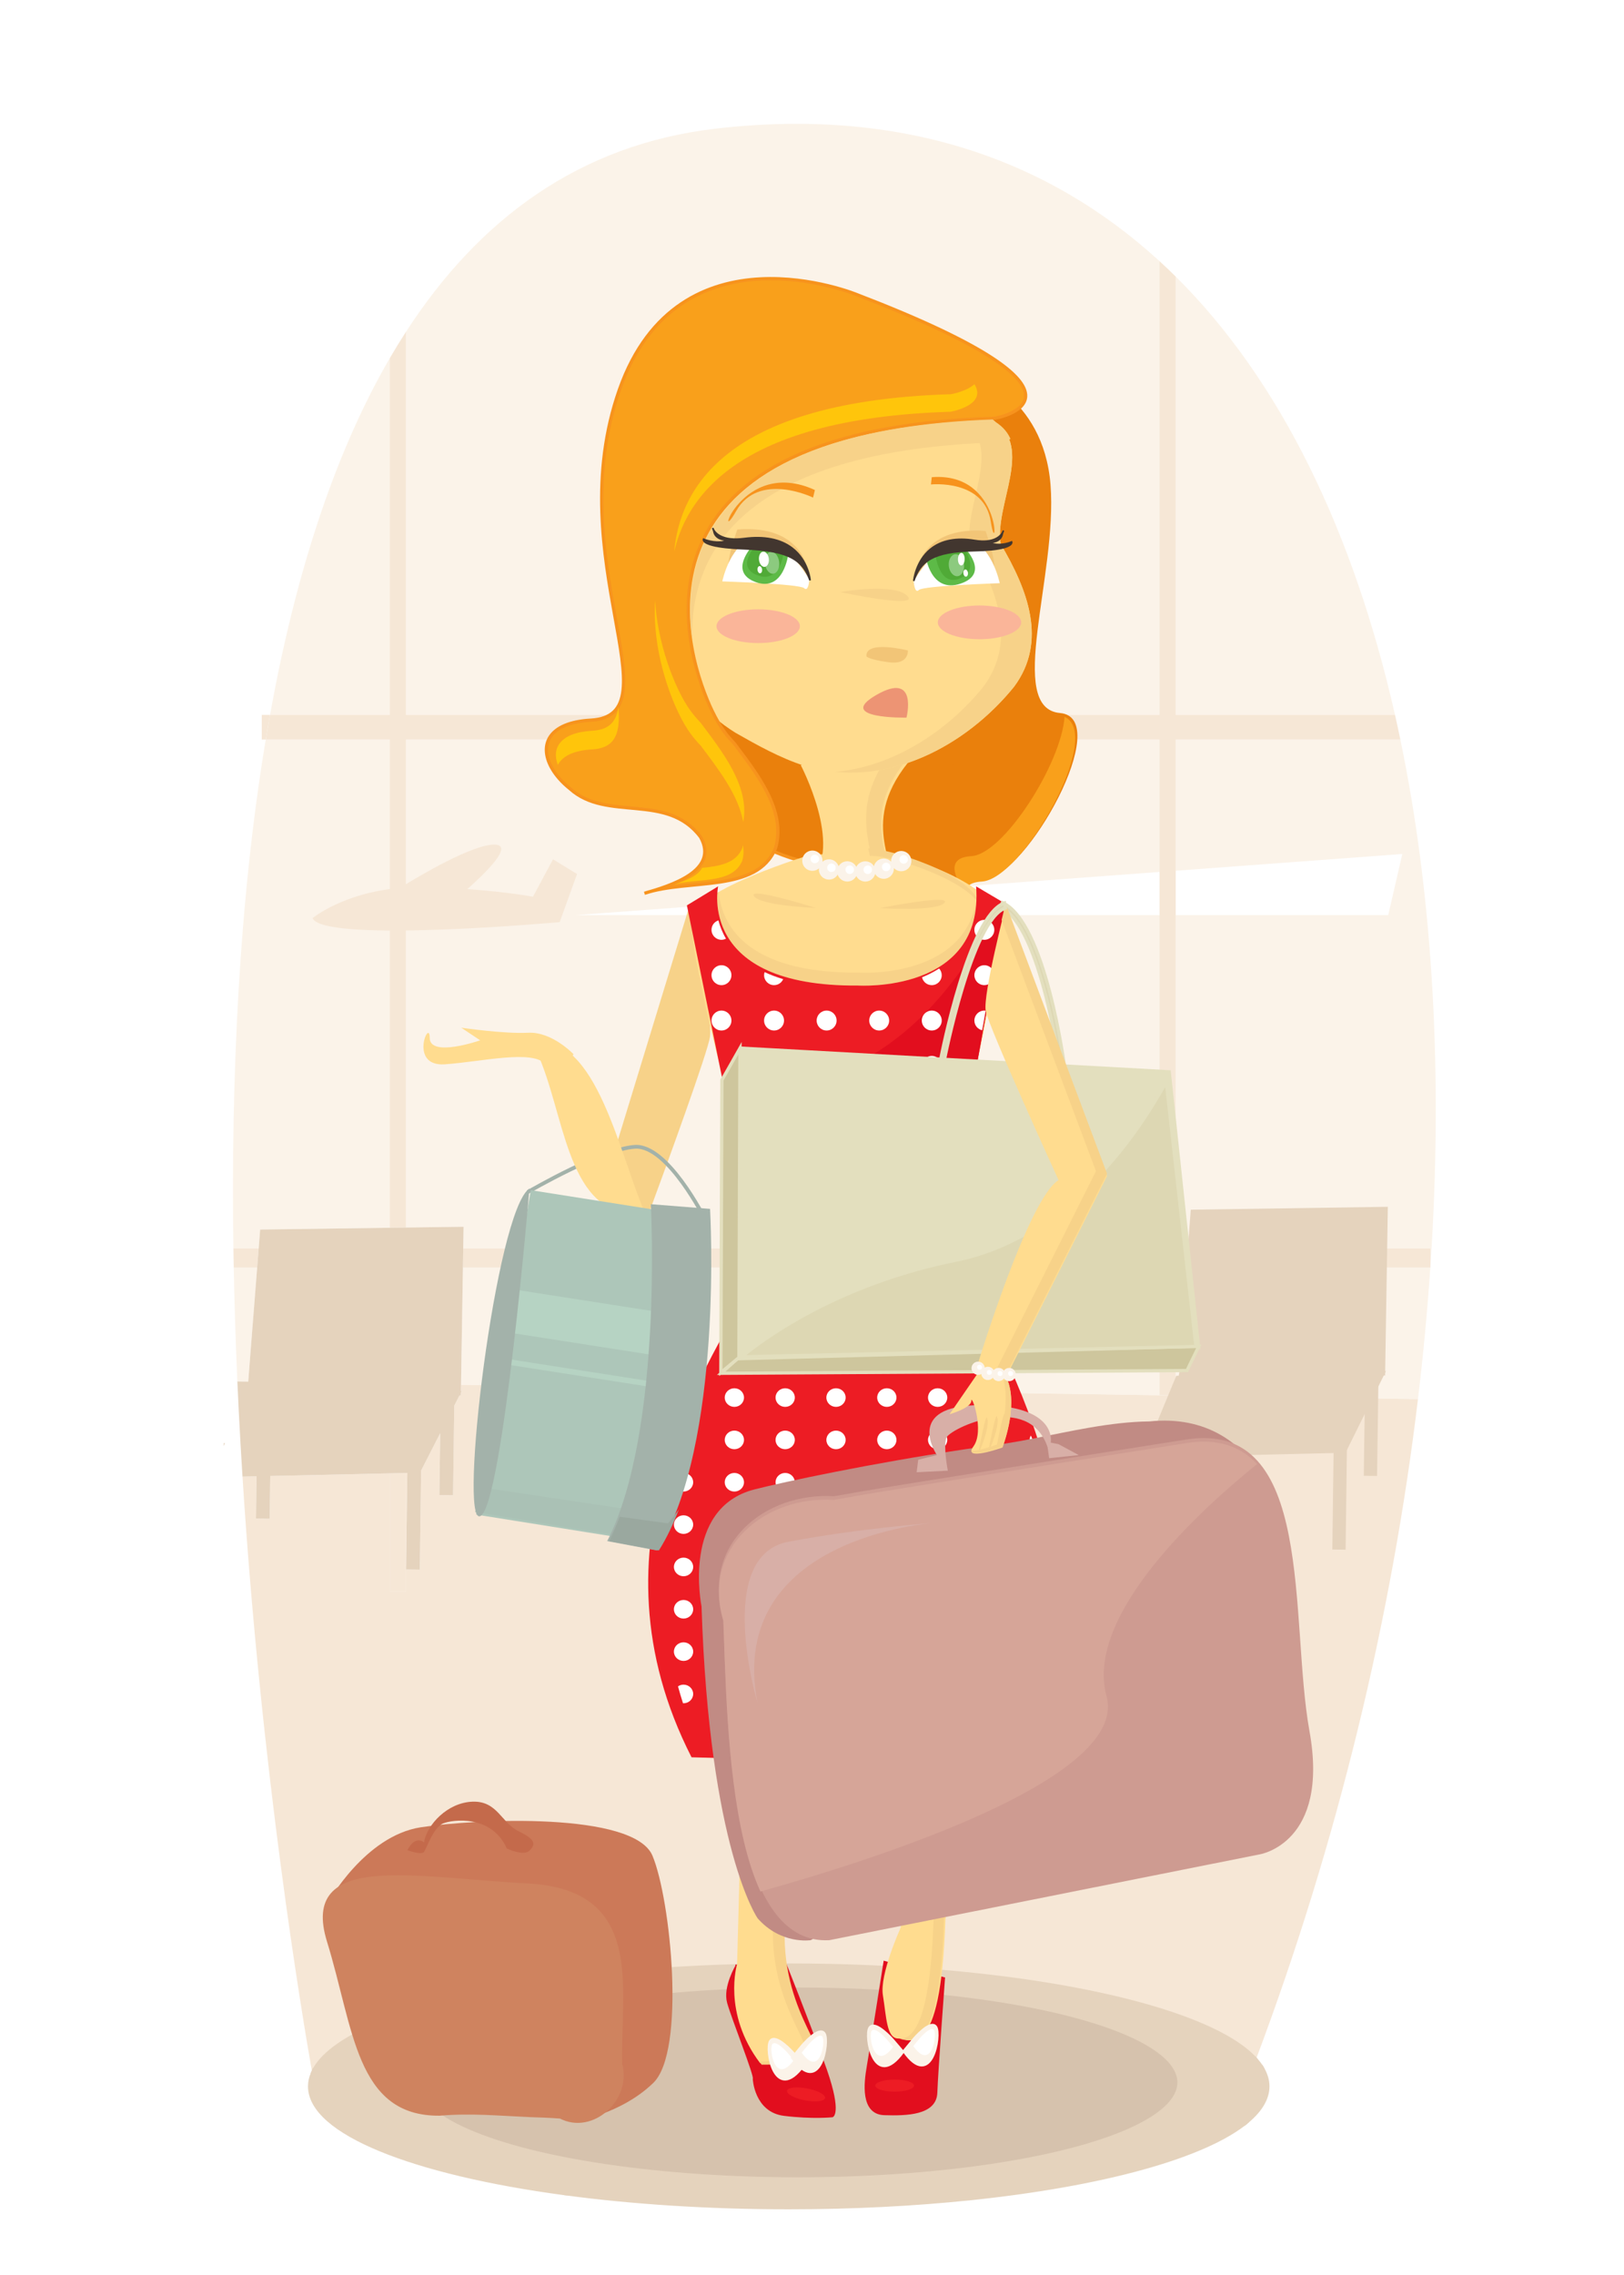<?xml version="1.0" encoding="utf-8"?>
<!-- Generator: Adobe Illustrator 12.0.0, SVG Export Plug-In . SVG Version: 6.00 Build 51448)  -->
<!DOCTYPE svg PUBLIC "-//W3C//DTD SVG 1.1//EN" "http://www.w3.org/Graphics/SVG/1.1/DTD/svg11.dtd">
<svg  version="1.1" id="Layer_1" xmlns="http://www.w3.org/2000/svg" xmlns:xlink="http://www.w3.org/1999/xlink" width="500" height="700" viewBox="0 0 500 700"
	 overflow="visible" enable-background="new 0 0 500 700" xml:space="preserve">
<rect fill="#FFFFFF" width="500" height="700"/>
<path fill="#FBF3E9" d="M431.14,227.544h-69.164v156.567h78.44v5.243C444.289,331.381,441.287,276.238,431.14,227.544z
	 M71.861,384.111h7.781l0.455-5.789l39.917-0.552V227.544H81.819C73.551,277.171,71.102,331.546,71.861,384.111z M220.472,39.569
	c-42.212,4.88-73.132,28.009-95.491,62.55v117.839h232.027V80.37C322.443,48.722,277.092,33.023,220.472,39.569z M361.976,429.385
	l74.593,1.114c1.632-13.625,2.901-27.145,3.806-40.516h-78.398V429.385z M361.976,85.096v134.862h67.518
	C416.819,164.109,394.454,117.254,361.976,85.096z M120.013,219.958V110.201c-17.609,30.292-29.371,68.204-36.875,109.757H120.013z
	 M124.981,377.702l17.745-0.245l-0.108,6.654h214.39V227.544H124.981V377.702z M73.077,425.068l3.344,0.05l2.76-35.135h-7.22
	C72.186,401.808,72.566,413.528,73.077,425.068z M141.938,426.097l215.069,3.214v-39.327H142.523L141.938,426.097z"/>
<polygon fill="#FFFFFF" points="177.41,281.555 431.745,262.769 427.41,281.555 "/>
<polygon fill="#F6E7D6" points="120.013,489.647 124.981,489.647 124.981,453.224 120.013,453.334 "/>
<path fill="#F6E7D6" d="M361.976,429.385l-4.968-0.074l-215.069-3.214l-0.031,1.923l0.239-0.005l-0.247,0.483l-0.014,0.865
	l-0.422-0.011l-1.609,3.15l-0.369,27.569l-4.22-0.056l0.254-19.026l-5.87,11.492l-0.407,30.487l-4.22-0.056l0.396-29.7l-0.438,0.01
	v36.424h-4.968v-36.313L83.2,454.152l-0.175,13.157l-4.219-0.057l0.173-13.007l-4.321,0.096
	c5.784,91.182,18.381,166.043,21.498,183.636c7.855-18.742,70.524-33.346,146.676-33.346c70.205,0,128.952,12.412,143.854,29.036
	c25.105-66.746,41.862-136.224,49.881-203.169L361.976,429.385z"/>
<path fill="#F6E7D6" d="M80.589,219.958v7.586h1.229c0.423-2.542,0.865-5.07,1.319-7.586H80.589z"/>
<path fill="#F6E7D6" d="M361.976,384.111V227.544h69.164c-0.53-2.545-1.076-5.077-1.646-7.586h-67.518V85.096
	c-1.63-1.613-3.287-3.187-4.968-4.726v139.588H124.981V102.119c-1.703,2.631-3.363,5.321-4.968,8.082v109.757H83.138
	c-0.455,2.517-0.896,5.044-1.319,7.586h38.194v150.226l4.968-0.068V227.544h232.027v156.567h-214.39l-0.095,5.872h214.484v39.327
	l4.968,0.074v-39.401h78.44v-5.872H361.976z M71.961,389.983h7.22l0.461-5.872h-7.781C71.89,386.071,71.924,388.028,71.961,389.983z
	"/>
<path fill="#E5D3BD" stroke="#E5D3BD" d="M242.833,679.285c19.729,0,38.548-0.982,55.749-2.761l-124.74-1.567
	C194.431,677.719,217.907,679.285,242.833,679.285z"/>
<path fill="#E5D3BD" stroke="#E5D3BD" d="M384.081,652.746c4.068-3.415,6.265-7.036,6.265-10.787c0-1.827-0.529-3.623-1.532-5.381
	L384.081,652.746z"/>
<path fill="#E5D3BD" stroke="#E5D3BD" d="M386.688,633.668c-1.517,4.031-3.059,8.055-4.636,12.065l-285.185-3.826
	c0,0-0.255-1.362-0.71-3.93c-0.548,1.308-0.836,2.636-0.836,3.981c0,14.308,31.819,26.732,78.522,32.998l124.74,1.567
	c40.903-4.229,72.623-12.969,85.499-23.778l4.732-16.168C388.253,635.596,387.545,634.625,386.688,633.668z"/>
<path fill="#E5D3BD" d="M68.876,444.964l0.393-0.919l-0.38-0.005L68.876,444.964z M124.981,377.702l-4.968,0.068l-39.917,0.552
	l-0.455,5.789l-0.461,5.872l-2.76,35.135l-3.344-0.05c0.134,3.033,0.279,6.053,0.43,9.061c0.343,6.814,0.729,13.557,1.152,20.213
	l4.321-0.096l-0.173,13.007l4.219,0.057l0.175-13.157l36.813-0.818l4.968-0.11l0.438-0.01l-0.396,29.7l4.22,0.056l0.407-30.487
	l5.87-11.492l-0.254,19.026l4.22,0.056l0.369-27.569l1.609-3.15l0.422,0.011l0.014-0.865l0.247-0.483l-0.239,0.005l0.031-1.923
	l0.585-36.113l0.095-5.872l0.108-6.654L124.981,377.702z"/>
<path fill="#F6E7D6" d="M170.26,264.402l-6.169,11.516c0,0-7.992-1.512-20.219-2.344c5.307-4.684,14.686-13.695,8.293-13.695
	c-6.762,0-22.596,9.325-29.153,13.375c-17.23,1.403-26.779,9.244-26.779,9.244c3.29,7.814,76.083,1.234,76.083,1.234l5.347-14.806
	L170.26,264.402z"/>
<g>
	<polygon fill="#E5D3BD" points="351.744,448.461 362.161,423.318 426.704,421.882 414.27,446.999 	"/>
	
		<rect x="410.369" y="435.451" transform="matrix(1 0.013 -0.013 1 6.028 -5.379)" fill="#E5D3BD" width="4.088" height="41.366"/>
	
		<rect x="420.301" y="412.552" transform="matrix(1 0.014 -0.014 1 5.938 -5.71)" fill="#E5D3BD" width="4.088" height="41.363"/>
	
		<rect x="355.457" y="437.964" transform="matrix(1 0.014 -0.014 1 6.275 -4.823)" fill="#E5D3BD" width="4.09" height="41.366"/>
	
		<rect x="365.607" y="419.811" transform="matrix(1 0.013 -0.013 1 5.928 -4.881)" fill="#E5D3BD" width="4.086" height="41.365"/>
	<polygon fill="#E5D3BD" points="362.845,421.541 366.618,372.216 427.287,371.325 426.451,423.231 	"/>
	<polygon fill="#E5D3BD" points="362.106,427.403 364.802,413.524 419.154,424.164 	"/>
</g>
<path fill="#E5D3BD" stroke="#E5D3BD" d="M242.833,604.632c-76.152,0-138.821,14.604-146.676,33.346
	c0.455,2.567,0.71,3.93,0.71,3.93l285.185,3.826c1.577-4.011,3.119-8.034,4.636-12.065
	C371.785,617.044,313.038,604.632,242.833,604.632z"/>
<ellipse fill="#D6C2AD" stroke="#E5D3BD" cx="245.655" cy="640.743" rx="117.337" ry="29.692"/>
<g>
	<path fill="#F7D289" d="M218.603,318.97c0.894-6.34-6.279-40.381-6.279-40.381l-22.087,72.214
		c3.195,8.625,5.947,17.568,8.872,24.313C205.33,358.252,217.932,323.734,218.603,318.97z"/>
	<path fill="#ED1C24" d="M294.684,388.67c-17.105-32.457,8.083-56.211,8.083-56.211l-30.582-0.763l-0.007-0.252l-5.363,0.119
		l-4.785-0.119l-0.005,0.226l-35.509,0.79c0,0,28.232,23.754,9.059,56.211c-19.174,32.457-55.777,87.121-22.659,152.036l44.46,1.177
		l-0.012,0.529l9.449-0.278l10.593,0.278l-0.012-0.595l37.506-1.111C344.446,475.791,311.789,421.127,294.684,388.67z"/>
	<g>
		<ellipse fill="#FFFFFF" cx="273.036" cy="351.856" rx="2.965" ry="2.864"/>
		<ellipse fill="#FFFFFF" cx="273.036" cy="377.911" rx="2.965" ry="2.864"/>
		<ellipse fill="#FFFFFF" cx="273.036" cy="364.883" rx="2.965" ry="2.864"/>
		<ellipse fill="#FFFFFF" cx="273.036" cy="430.022" rx="2.965" ry="2.864"/>
		<ellipse fill="#FFFFFF" cx="273.036" cy="416.995" rx="2.965" ry="2.864"/>
		<ellipse fill="#FFFFFF" cx="273.036" cy="390.939" rx="2.965" ry="2.863"/>
		<ellipse fill="#FFFFFF" cx="273.036" cy="403.968" rx="2.965" ry="2.865"/>
		<path fill="#FFFFFF" d="M257.389,518.354c1.64,0,2.967,1.284,2.967,2.863c0,1.583-1.327,2.864-2.967,2.864
			c-1.635,0-2.963-1.281-2.963-2.864C254.426,519.638,255.754,518.354,257.389,518.354z"/>
		<path fill="#FFFFFF" d="M257.389,453.214c1.64,0,2.967,1.284,2.967,2.864c0,1.582-1.327,2.864-2.967,2.864
			c-1.635,0-2.963-1.282-2.963-2.864C254.426,454.498,255.754,453.214,257.389,453.214z"/>
		<path fill="#FFFFFF" d="M257.389,427.158c1.64,0,2.967,1.282,2.967,2.865s-1.327,2.863-2.967,2.863
			c-1.635,0-2.963-1.28-2.963-2.863S255.754,427.158,257.389,427.158z"/>
		<path fill="#FFFFFF" d="M257.389,466.243c1.64,0,2.967,1.281,2.967,2.865c0,1.58-1.327,2.862-2.967,2.862
			c-1.635,0-2.963-1.282-2.963-2.862C254.426,467.524,255.754,466.243,257.389,466.243z"/>
		<path fill="#FFFFFF" d="M257.389,440.188c1.64,0,2.967,1.281,2.967,2.864c0,1.581-1.327,2.863-2.967,2.863
			c-1.635,0-2.963-1.282-2.963-2.863C254.426,441.469,255.754,440.188,257.389,440.188z"/>
		<ellipse fill="#FFFFFF" cx="273.036" cy="443.051" rx="2.965" ry="2.864"/>
		<path fill="#FFFFFF" d="M257.389,531.382c1.64,0,2.967,1.28,2.967,2.864c0,1.581-1.327,2.863-2.967,2.863
			c-1.635,0-2.963-1.282-2.963-2.863C254.426,532.662,255.754,531.382,257.389,531.382z"/>
		<path fill="#FFFFFF" d="M257.389,505.327c1.64,0,2.967,1.283,2.967,2.863c0,1.581-1.327,2.864-2.967,2.864
			c-1.635,0-2.963-1.283-2.963-2.864C254.426,506.61,255.754,505.327,257.389,505.327z"/>
		<path fill="#FFFFFF" d="M257.389,492.299c1.64,0,2.967,1.281,2.967,2.863s-1.327,2.863-2.967,2.863
			c-1.635,0-2.963-1.281-2.963-2.863S255.754,492.299,257.389,492.299z"/>
		<path fill="#FFFFFF" d="M257.389,479.271c1.64,0,2.967,1.282,2.967,2.864c0,1.581-1.327,2.863-2.967,2.863
			c-1.635,0-2.963-1.282-2.963-2.863C254.426,480.553,255.754,479.271,257.389,479.271z"/>
		<ellipse fill="#FFFFFF" cx="288.685" cy="469.107" rx="2.966" ry="2.864"/>
		<ellipse fill="#FFFFFF" cx="288.685" cy="416.995" rx="2.966" ry="2.864"/>
		<path fill="#FFFFFF" d="M285.719,364.884c0-1.583,1.328-2.864,2.966-2.864c0.241,0,0.471,0.035,0.694,0.089
			c-0.699,1.706-1.317,3.516-1.79,5.431C286.494,367.118,285.719,366.091,285.719,364.884z"/>
		<path fill="#FFFFFF" d="M285.719,377.911c0-0.765,0.314-1.458,0.821-1.97c-0.007,1.347,0.073,2.729,0.231,4.142
			C286.131,379.559,285.719,378.786,285.719,377.911z"/>
		<path fill="#FFFFFF" d="M285.719,390.938c0-1.548,1.273-2.803,2.866-2.853c0.556,1.63,1.241,3.293,2.063,4.985
			c-0.524,0.449-1.208,0.731-1.963,0.731C287.047,393.803,285.719,392.521,285.719,390.938z"/>
		<ellipse fill="#FFFFFF" cx="288.685" cy="456.078" rx="2.966" ry="2.864"/>
		<ellipse fill="#FFFFFF" cx="273.036" cy="456.078" rx="2.965" ry="2.864"/>
		<ellipse fill="#FFFFFF" cx="288.685" cy="430.022" rx="2.966" ry="2.864"/>
		<ellipse fill="#FFFFFF" cx="288.685" cy="443.051" rx="2.966" ry="2.864"/>
		<ellipse fill="#FFFFFF" cx="273.036" cy="508.191" rx="2.965" ry="2.864"/>
		<ellipse fill="#FFFFFF" cx="273.036" cy="482.134" rx="2.965" ry="2.864"/>
		<ellipse fill="#FFFFFF" cx="273.036" cy="495.162" rx="2.965" ry="2.863"/>
		<ellipse fill="#FFFFFF" cx="288.685" cy="351.856" rx="2.966" ry="2.864"/>
		<ellipse fill="#FFFFFF" cx="273.036" cy="469.107" rx="2.965" ry="2.864"/>
		<ellipse fill="#FFFFFF" cx="273.036" cy="534.246" rx="2.965" ry="2.864"/>
		<ellipse fill="#FFFFFF" cx="273.036" cy="521.217" rx="2.965" ry="2.864"/>
		<ellipse fill="#FFFFFF" cx="288.685" cy="403.968" rx="2.966" ry="2.865"/>
		<ellipse fill="#FFFFFF" cx="226.097" cy="534.246" rx="2.965" ry="2.864"/>
		<ellipse fill="#FFFFFF" cx="226.097" cy="508.191" rx="2.965" ry="2.864"/>
		<ellipse fill="#FFFFFF" cx="226.097" cy="521.217" rx="2.965" ry="2.864"/>
		<ellipse fill="#FFFFFF" cx="241.743" cy="351.856" rx="2.965" ry="2.864"/>
		<path fill="#FFFFFF" d="M238.778,390.938c0-0.677,0.255-1.29,0.663-1.783c-0.197,0.598-0.431,1.204-0.66,1.809
			C238.781,390.954,238.778,390.947,238.778,390.938z"/>
		<path fill="#FFFFFF" d="M241.743,388.076c1.639,0,2.966,1.281,2.966,2.862c0,1.582-1.327,2.864-2.966,2.864
			c-1.629,0-2.948-1.27-2.962-2.839c0.229-0.604,0.462-1.211,0.66-1.809C239.982,388.503,240.807,388.076,241.743,388.076z"/>
		<path fill="#FFFFFF" d="M244.709,377.911c0,1.581-1.327,2.863-2.966,2.863c-0.147,0-0.287-0.023-0.429-0.043
			c0.229-1.949,0.301-3.839,0.252-5.667c0.058-0.004,0.117-0.018,0.177-0.018C243.382,375.047,244.709,376.329,244.709,377.911z"/>
		<path fill="#FFFFFF" d="M241.743,362.02c1.639,0,2.966,1.281,2.966,2.864c0,1.582-1.327,2.863-2.966,2.863
			c-0.387,0-0.755-0.077-1.092-0.206c-0.34-1.538-0.761-3.005-1.237-4.41C239.957,362.459,240.792,362.02,241.743,362.02z"/>
		<ellipse fill="#FFFFFF" cx="226.097" cy="456.078" rx="2.965" ry="2.864"/>
		<path fill="#FFFFFF" d="M229.062,416.994c0,1.582-1.328,2.864-2.965,2.864c-0.761,0-1.447-0.284-1.972-0.737
			c0.853-1.68,1.705-3.326,2.553-4.935C228.038,414.449,229.062,415.605,229.062,416.994z"/>
		<ellipse fill="#FFFFFF" cx="226.097" cy="430.022" rx="2.965" ry="2.864"/>
		<ellipse fill="#FFFFFF" cx="226.097" cy="482.134" rx="2.965" ry="2.864"/>
		<ellipse fill="#FFFFFF" cx="226.097" cy="495.162" rx="2.965" ry="2.863"/>
		<ellipse fill="#FFFFFF" cx="226.097" cy="469.107" rx="2.965" ry="2.864"/>
		<ellipse fill="#FFFFFF" cx="241.743" cy="403.968" rx="2.966" ry="2.865"/>
		<ellipse fill="#FFFFFF" cx="226.097" cy="443.051" rx="2.965" ry="2.864"/>
		<ellipse fill="#FFFFFF" cx="241.743" cy="416.995" rx="2.966" ry="2.864"/>
		<ellipse fill="#FFFFFF" cx="241.743" cy="534.246" rx="2.966" ry="2.864"/>
		<path fill="#FFFFFF" d="M257.389,362.02c1.64,0,2.967,1.281,2.967,2.864c0,1.582-1.327,2.863-2.967,2.863
			c-1.635,0-2.963-1.281-2.963-2.863C254.426,363.301,255.754,362.02,257.389,362.02z"/>
		<path fill="#FFFFFF" d="M257.389,401.104c1.64,0,2.967,1.281,2.967,2.862c0,1.584-1.327,2.867-2.967,2.867
			c-1.635,0-2.963-1.283-2.963-2.867C254.426,402.385,255.754,401.104,257.389,401.104z"/>
		<path fill="#FFFFFF" d="M257.389,375.047c1.64,0,2.967,1.282,2.967,2.864c0,1.581-1.327,2.863-2.967,2.863
			c-1.635,0-2.963-1.282-2.963-2.863C254.426,376.329,255.754,375.047,257.389,375.047z"/>
		<path fill="#FFFFFF" d="M257.389,388.076c1.64,0,2.967,1.281,2.967,2.862c0,1.582-1.327,2.864-2.967,2.864
			c-1.635,0-2.963-1.282-2.963-2.864C254.426,389.357,255.754,388.076,257.389,388.076z"/>
		<path fill="#FFFFFF" d="M257.389,348.992c1.64,0,2.967,1.282,2.967,2.862c0,1.583-1.327,2.865-2.967,2.865
			c-1.635,0-2.963-1.282-2.963-2.865C254.426,350.274,255.754,348.992,257.389,348.992z"/>
		<ellipse fill="#FFFFFF" cx="241.743" cy="469.107" rx="2.966" ry="2.864"/>
		<ellipse fill="#FFFFFF" cx="241.743" cy="456.078" rx="2.966" ry="2.864"/>
		<ellipse fill="#FFFFFF" cx="241.743" cy="443.051" rx="2.966" ry="2.864"/>
		<ellipse fill="#FFFFFF" cx="241.743" cy="521.217" rx="2.966" ry="2.864"/>
		<ellipse fill="#FFFFFF" cx="241.743" cy="430.022" rx="2.966" ry="2.864"/>
		<ellipse fill="#FFFFFF" cx="241.743" cy="508.191" rx="2.966" ry="2.864"/>
		<ellipse fill="#FFFFFF" cx="241.743" cy="482.134" rx="2.966" ry="2.864"/>
		<ellipse fill="#FFFFFF" cx="241.743" cy="495.162" rx="2.966" ry="2.863"/>
		<path fill="#FFFFFF" d="M257.389,414.131c1.64,0,2.967,1.282,2.967,2.863c0,1.582-1.327,2.864-2.967,2.864
			c-1.635,0-2.963-1.282-2.963-2.864C254.426,415.413,255.754,414.131,257.389,414.131z"/>
		<path fill="#FFFFFF" d="M318.546,531.752c-0.463,1.046-0.948,2.093-1.45,3.144c-0.05-0.21-0.083-0.426-0.083-0.649
			C317.013,533.169,317.637,532.242,318.546,531.752z"/>
		<ellipse fill="#FFFFFF" cx="288.685" cy="482.134" rx="2.966" ry="2.864"/>
		<path fill="#FFFFFF" d="M319.978,518.354v5.728c-1.637,0-2.965-1.281-2.965-2.864
			C317.013,519.638,318.341,518.354,319.978,518.354z"/>
		<ellipse fill="#FFFFFF" cx="304.331" cy="430.022" rx="2.965" ry="2.864"/>
		<path fill="#FFFFFF" d="M301.366,416.994c0-1.237,0.817-2.284,1.956-2.682c0.947,1.603,1.897,3.239,2.849,4.913
			c-0.508,0.391-1.141,0.633-1.84,0.633C302.694,419.858,301.366,418.576,301.366,416.994z"/>
		<ellipse fill="#FFFFFF" cx="304.331" cy="482.134" rx="2.965" ry="2.864"/>
		<ellipse fill="#FFFFFF" cx="304.331" cy="443.051" rx="2.965" ry="2.864"/>
		<ellipse fill="#FFFFFF" cx="304.331" cy="495.162" rx="2.965" ry="2.863"/>
		<ellipse fill="#FFFFFF" cx="304.331" cy="456.078" rx="2.965" ry="2.864"/>
		<ellipse fill="#FFFFFF" cx="304.331" cy="469.107" rx="2.965" ry="2.864"/>
		<ellipse fill="#FFFFFF" cx="288.685" cy="521.217" rx="2.966" ry="2.864"/>
		<path fill="#FFFFFF" d="M319.978,505.327v5.728c-1.637,0-2.965-1.283-2.965-2.864C317.013,506.61,318.341,505.327,319.978,505.327
			z"/>
		<ellipse fill="#FFFFFF" cx="288.685" cy="495.162" rx="2.966" ry="2.863"/>
		<ellipse fill="#FFFFFF" cx="288.685" cy="534.246" rx="2.966" ry="2.864"/>
		<ellipse fill="#FFFFFF" cx="288.685" cy="508.191" rx="2.966" ry="2.864"/>
		<path fill="#FFFFFF" d="M319.978,453.214v5.729c-1.637,0-2.965-1.282-2.965-2.864
			C317.013,454.498,318.341,453.214,319.978,453.214z"/>
		<path fill="#FFFFFF" d="M317.013,443.052c0-0.495,0.142-0.953,0.37-1.358c0.563,1.336,1.11,2.69,1.643,4.058
			C317.859,445.366,317.013,444.31,317.013,443.052z"/>
		<path fill="#FFFFFF" d="M319.978,492.299v5.727c-1.637,0-2.965-1.281-2.965-2.863S318.341,492.299,319.978,492.299z"/>
		<ellipse fill="#FFFFFF" cx="304.331" cy="508.191" rx="2.965" ry="2.864"/>
		<path fill="#FFFFFF" d="M319.978,466.243v5.728c-1.637,0-2.965-1.282-2.965-2.862
			C317.013,467.524,318.341,466.243,319.978,466.243z"/>
		<path fill="#FFFFFF" d="M319.978,479.271v5.728c-1.637,0-2.965-1.282-2.965-2.863
			C317.013,480.553,318.341,479.271,319.978,479.271z"/>
		<ellipse fill="#FFFFFF" cx="304.331" cy="521.217" rx="2.965" ry="2.864"/>
		<ellipse fill="#FFFFFF" cx="304.331" cy="534.246" rx="2.965" ry="2.864"/>
		<ellipse fill="#FFFFFF" cx="210.451" cy="508.191" rx="2.965" ry="2.864"/>
		<path fill="#FFFFFF" d="M213.416,521.217c0,1.583-1.329,2.864-2.965,2.864c-0.059,0-0.115-0.013-0.17-0.017
			c-0.559-1.738-1.071-3.465-1.535-5.184c0.483-0.33,1.069-0.527,1.705-0.527C212.086,518.354,213.416,519.638,213.416,521.217z"/>
		<ellipse fill="#FFFFFF" cx="210.451" cy="482.134" rx="2.965" ry="2.864"/>
		<path fill="#FFFFFF" d="M213.343,443.664c-0.047,0.208-0.121,0.402-0.211,0.59C213.202,444.058,213.273,443.86,213.343,443.664z"
			/>
		<ellipse fill="#FFFFFF" cx="210.451" cy="495.162" rx="2.965" ry="2.863"/>
		<path fill="#FFFFFF" d="M213.416,456.078c0,1.582-1.329,2.864-2.965,2.864c-0.619,0-1.192-0.184-1.667-0.495
			c0.445-1.756,0.919-3.494,1.422-5.21c0.082-0.007,0.16-0.023,0.245-0.023C212.086,453.214,213.416,454.498,213.416,456.078z"/>
		<path fill="#FFFFFF" d="M210.451,471.971c-1.639,0-2.968-1.282-2.968-2.862c0-1.584,1.329-2.865,2.968-2.865
			c1.636,0,2.965,1.281,2.965,2.865C213.416,470.688,212.086,471.971,210.451,471.971z"/>
	</g>
	<path fill="#EA800C" stroke="#F7931D" d="M207.516,202.943l18.218,52.053c0,0,30.579,24.075,64.418,3.904
		c33.835-20.17,23.423-57.259,23.423-57.259L207.516,202.943z"/>
	<path fill="#FFDC8F" d="M246.556,235.463c0,0,13.011,24.726,3.254,35.137c-9.762,10.41,20.819,13.013,24.073,3.904
		c3.255-9.11-10.408-21.473,7.156-41.643C298.61,212.689,246.556,235.463,246.556,235.463z"/>
	<path fill="#F7D289" d="M279.241,223.934c-0.398,1.346-1.45,3.132-3.405,5.509c-17.57,21.353-3.904,34.44-7.158,44.083
		c-1.191,3.529-6.044,5.391-11.237,5.803c6.604,0.518,14.253-1.168,15.791-5.476c3.256-9.109-10.411-21.473,7.159-41.643
		C286.242,225.487,284.349,223.549,279.241,223.934z"/>
	<path fill="#E20E1E" stroke="#E20E1E" d="M226.912,604.979c0,0-3.852,6.419-2.567,11.123c1.283,4.705,8.556,22.889,7.915,23.528
		c0,0,0.429,9.84,9.197,10.91c8.77,1.07,14.758,0.429,14.758,0.429s2.57-1.499-2.993-16.473
		c-5.561-14.971-11.337-29.518-11.337-29.518H226.912z"/>
	<path fill="#FFDC8F" d="M227.771,573.434l-0.834,30.905c0,0-4.595,15.036,7.099,30.489c0,0,15.12,0.312,16.832-3.536
		c1.711-3.853-16.685-22.033-6.845-55.831C253.862,541.665,227.771,573.434,227.771,573.434z"/>
	<path fill="#F7D289" d="M244.476,575.916c4.073-13.991,1.987-16.741-1.855-15.166c0.871,1.948,0.554,6.271-1.772,14.26
		c-9.839,33.798,8.557,51.978,6.845,55.829c-1.229,2.768-9.389,3.384-13.88,3.511c0.222,0.309,0.44,0.62,0.676,0.93
		c0,0,15.121,0.315,16.831-3.535C253.032,627.894,234.636,609.713,244.476,575.916z"/>
	<g>
		<path fill="#FBF3E9" stroke="#FBF3E9" d="M244.122,631.758c0,0-5.276-5.979-6.859-3.693c-1.583,2.286,1.232,19.345,10.024,7.386
			L244.122,631.758z"/>
		<path fill="#FFFFFF" d="M242.307,631.45c0,0-3.489-3.955-4.538-2.442c-1.047,1.511,0.815,12.799,6.633,4.886L242.307,631.45z"/>
	</g>
	<g>
		<path fill="#FBF3E9" stroke="#FBF3E9" d="M247.105,629.456c0,0,5.082-5.978,6.607-3.692c1.524,2.285-1.188,19.344-9.656,7.385
			L247.105,629.456z"/>
		<path fill="#FFFFFF" d="M248.854,629.149c0,0,3.359-3.955,4.371-2.443c1.01,1.512-0.785,12.799-6.388,4.887L248.854,629.149z"/>
	</g>
	<path fill="#E20E1E" stroke="#E20E1E" d="M272.473,603.91c0,0-4.278,27.166-5.134,32.084c-0.856,4.922-1.927,14.12,4.92,14.333
		c6.846,0.214,15.616,0,15.829-6.418c0.214-6.415,2.353-35.078,2.353-35.078L272.473,603.91z"/>
	<path fill="#FFDC8F" d="M277.392,570.329c0,0,0.644,21.177-0.213,23.099c0,0-6.417,14.118-5.347,20.534
		c1.068,6.419,1.068,13.265,4.705,13.265c3.634,0,13.048,8.126,14.545-36.579c0,0,2.567-19.464,9.411-23.956
		C307.337,562.2,277.392,570.329,277.392,570.329z"/>
	<path fill="#F7D289" d="M297.732,565.541c-0.157,0.189-0.438,0.418-0.865,0.699c-6.844,4.49-9.412,23.955-9.412,23.955
		c-1.077,32.15-6.248,36.979-10.42,37.149c4.107,0.829,12.215,4.515,13.594-36.697c0,0,2.567-19.464,9.412-23.956
		C302.175,565.291,300.731,565.118,297.732,565.541z"/>
	<path fill="#EA800C" d="M298.57,114.795c0,0,22.675,6.584,24.868,34.378c2.194,27.794-13.896,68.756,2.93,70.219
		c16.817,1.461-10.244,50.468-23.412,51.201c-13.162,0.729,2.928,16.822,2.928,16.822s-46.08-10.241-22.675-32.183
		C306.614,233.288,300.768,123.573,298.57,114.795z"/>
	<path fill="#F9A01B" d="M302.305,271.242c12.554-0.698,37.706-45.242,25.454-50.665c-1.003,14.384-18.791,42.305-28.706,42.856
		c-7.9,0.438-5.26,6.408-1.888,11.114C297.358,272.747,298.773,271.439,302.305,271.242z"/>
	<path fill="#FFDC8F" d="M208.182,130.761c-20.845-4.627,9.725-7.023,41.964-7.381c4.598-0.052,9.236-0.062,13.752-0.029
		c15.296,0.276,31.821-3.707,42.15,6.25c6.198,3.983,6.198,10.456,4.903,17.426c-1.288,6.971-3.869,14.439-2.839,20.414
		c8.266,13.941,14.463,29.874,4.134,43.815c-14.463,17.923-39.253,31.865-64.447,24.427c-7.635-2.459-14.641-6.383-21.419-10.246
		c-4.696-2.937-8.866-6.466-11.96-10.698c-3.091-4.232-5.104-9.17-5.482-14.926C206.675,165.288,224.411,134.363,208.182,130.761z"
		/>
	<path fill="#F7D289" d="M308.113,167.443c-1.03-5.975,1.551-13.442,2.839-20.414c1.295-6.97,1.295-13.443-4.903-17.426
		c-7.073-6.82-17.061-7.099-27.558-6.688c6.901,0.391,13.206,1.962,18.109,6.688c6.199,3.983,6.199,10.456,4.906,17.426
		c-1.289,6.972-3.869,14.439-2.84,20.414c8.265,13.941,14.462,29.875,4.133,43.815c-10.809,13.395-27.388,24.563-45.589,26.247
		c21.816,2.071,42.38-10.564,55.036-26.247C322.576,197.317,316.379,181.384,308.113,167.443z"/>
	<path fill="#F2C577" d="M266.763,201.954c0,0,0.399,0.906,6.78,1.812c6.379,0.907,5.979-3.624,5.979-3.624
		S266.365,196.818,266.763,201.954z"/>
	<path fill="#ED9474" d="M279.09,220.807c0,0,3.681-14.422-9.243-6.994C256.918,221.241,279.09,220.807,279.09,220.807z"/>
	<path fill="#F7931D" d="M286.873,146.829l-0.249,2.239c0,0,16.425-1.741,18.418,11.449
		C307.03,173.706,309.022,145.087,286.873,146.829z"/>
	<ellipse fill="#FAB599" cx="301.575" cy="191.499" rx="12.836" ry="5.19"/>
	<path fill="#FAB599" d="M246.269,192.675c0,2.867-5.746,5.19-12.836,5.19c-7.084,0-12.833-2.323-12.833-5.19
		c0-2.866,5.748-5.191,12.833-5.191C240.523,187.483,246.269,189.809,246.269,192.675z"/>
	<path fill="#F9A01B" stroke="#F7931D" d="M263.841,90.659c0,0-54.858-22.672-73.143,29.258
		c-18.287,51.931,17.553,100.206-8.777,101.669c-13.167,0.73-15.91,7.678-12.163,14.536c1.249,2.288,3.22,4.563,5.768,6.597
		c11.366,10.241,29.805,1.022,40.177,14.851c5.763,10.373-9.219,14.983-17.286,17.287c13.829-4.608,34.572,0,40.333-13.829
		c3.46-11.524-5.761-23.048-12.605-32.172c-2.129-2.301-4.24-4.619-6.924-10.194c-7.154-14.865-32.913-86.312,87.039-89.969
		C306.26,128.692,345.758,122.112,263.841,90.659z"/>
	<path fill="#F7D289" d="M306.637,129.93c-0.324-0.313-0.672-0.574-1.01-0.861c-85.968,2.981-96.132,41.137-92.499,67.536
		c-0.72-25.789,14.703-58.073,94.313-60.5c0,0,1.714-0.288,3.686-1.023C310.273,133.108,308.857,131.356,306.637,129.93z"/>
	<path fill="#FFC50B" d="M182.321,230.587c7.295-0.405,8.741-5.219,8.059-13.047c-0.559,4.398-2.768,7.015-8.059,7.31
		c-9.882,0.547-12.563,5.385-10.56,10.511C173.047,232.8,176.379,230.917,182.321,230.587z"/>
	<path fill="#FFC50B" d="M208.883,219.335c2.684,5.574,4.795,7.893,6.925,10.195c5.095,6.793,11.501,14.917,13.017,23.382
		c2.09-10.929-6.524-21.75-13.017-30.406c-2.13-2.302-4.241-4.62-6.925-10.194c-2.289-4.759-6.479-15.316-7.192-27.588
		C200.772,199.879,206.166,213.69,208.883,219.335z"/>
	<path fill="#FFC50B" stroke="#F9A01B" d="M292.72,120.796c-74.225,2.263-87.138,33.045-85.758,56.77
		c1.364-22.521,18.056-48.313,85.758-50.378c0,0,12.6-2.101,7.404-9.756C297.719,119.961,292.72,120.796,292.72,120.796z"/>
	<path fill="#FFC50B" d="M216.163,267.044c-1.464,2.926-6.615,4.491-9.802,5.401c7.596-2.53,18.988,0,22.152-7.595
		c0.486-1.617,0.512-3.232,0.226-4.828c-0.062,0.323-0.129,0.646-0.226,0.97C226.569,265.656,221.524,266.5,216.163,267.044z"/>
	<g>
		<path fill-rule="evenodd" clip-rule="evenodd" fill="#F2C577" d="M227.199,163.479c0,0-3.461,9.746-2.431,11.396
			c1.032,1.652,23.684,1.427,23.684,1.427S247.188,161.995,227.199,163.479z"/>
		<path fill-rule="evenodd" clip-rule="evenodd" fill="#F2C577" d="M226.919,163.178c-0.843,2.381-3.51,10.284-2.373,12.107
			c1.045,1.679,18.557,1.635,23.907,1.576l0.374-0.001l-0.056-0.639c-0.055-0.607-1.536-14.794-21.586-13.309l-0.176,0.011
			L226.919,163.178z M248.447,175.737L248.447,175.737c-8.574,0.087-22.533-0.186-23.467-1.287c0,0,0.001,0.007,0.008,0.011
			c-0.5-0.804,0.885-6.172,2.485-10.69l-0.262,0.266c19.403-1.442,20.905,12.218,20.917,12.352L248.447,175.737z"/>
	</g>
	<path fill="#FFFFFF" d="M249.191,178.265c0,0-7.74-13.399-15.966-12.788c-8.226,0.611-10.849,13.414-10.849,13.414
		s23.838,0.771,25.203,2.083C248.943,182.283,249.191,178.265,249.191,178.265z"/>
	<path fill="#5DBA47" d="M231.756,167.852c0,0-7.735,8.105,0.913,11.257c8.646,3.151,10.011-8.555,10.011-8.555L231.756,167.852z"/>
	<path fill="#50AA37" d="M232.545,168.07c0,0-6.16,6.456,0.725,8.964c6.885,2.51,7.972-6.812,7.972-6.812L232.545,168.07z"/>
	<g>
		<path fill-rule="evenodd" clip-rule="evenodd" fill="#8CCA7F" d="M239.889,172.923c0.209,1.857-0.613,3.474-1.819,3.607
			c-1.207,0.133-2.353-1.265-2.554-3.123c-0.212-1.864,0.606-3.479,1.805-3.612C238.521,169.659,239.672,171.057,239.889,172.923z"
			/>
	</g>
	<g>
		<path fill-rule="evenodd" clip-rule="evenodd" fill="#F2C577" d="M303.256,163.934c0,0,3.401,9.746,2.388,11.395
			c-1.015,1.653-23.29,1.427-23.29,1.427S283.596,162.45,303.256,163.934z"/>
		<path fill-rule="evenodd" clip-rule="evenodd" fill="#F2C577" d="M303.528,163.633c0.83,2.381,3.453,10.283,2.336,12.107
			c-1.033,1.678-18.254,1.634-23.515,1.576l-0.37-0.001l0.059-0.64c0.053-0.607,1.511-14.795,21.228-13.31l0.172,0.01
			L303.528,163.633z M282.357,176.193L282.357,176.193c8.434,0.087,22.16-0.187,23.076-1.287c0,0,0,0.006-0.007,0.011
			c0.492-0.805-0.868-6.172-2.443-10.691l0.258,0.266c-19.081-1.441-20.556,12.218-20.568,12.353L282.357,176.193z"/>
	</g>
	<path fill="#FFFFFF" d="M281.31,178.813c0,0,7.643-13.456,15.767-12.842c8.125,0.614,10.715,13.472,10.715,13.472
		s-23.544,0.774-24.89,2.092C281.557,182.851,281.31,178.813,281.31,178.813z"/>
	<path fill="#5DBA47" d="M296.753,168.307c0,0,8.337,8.106-0.985,11.257c-9.326,3.152-10.797-8.555-10.797-8.555L296.753,168.307z"
		/>
	<path fill="#50AA37" d="M296.296,168.001c0,0,5.896,7.174-0.696,9.964c-6.594,2.789-7.639-7.572-7.639-7.572L296.296,168.001z"/>
	<path fill="#CC7958" d="M101.032,585.34c0,0,11.33-20.442,28.498-23.093c17.167-2.652,65.703-4.793,71.362,8.754
		c5.658,13.548,10.292,60.163,0.246,69.896c-10.043,9.733-24.44,11.914-24.44,11.914L101.032,585.34z"/>
	<path fill="#C46A4B" d="M125.438,569.287c0,0,4.334,1.596,5.098,0.56c0.763-1.035,2.872-7.48,5.796-8.754
		c2.921-1.271,15.083-2.816,19.694,7.671c0,0,5.223,2.482,7.037,0.62c1.813-1.862,2.007-3.319-3.358-5.907
		c-5.368-2.586-6.528-9.382-14.218-9.116c-7.694,0.268-14.011,7.039-14.961,12.511C130.527,566.871,127.891,564.466,125.438,569.287
		z"/>
	<path fill="#CF835F" stroke="#CF835F" d="M172.522,651.37c9.862,5.144,21.521-5.601,18.542-16.243
		c-0.604-23.281,7.174-53.205-28.527-55.096c-35.697-1.896-69.705-9.75-61.388,17.218c8.316,26.966,8.888,53.431,34.149,53.234
		c9.838-0.812,17.943,0.009,28.122,0.452C169.529,651.112,172.522,651.37,172.522,651.37z"/>
	<path fill="#42362F" d="M243.993,168.419c-3.655-2.775-8.697-3.767-14.988-2.942c-6.45,0.842-8.533-1.602-9.076-2.519
		c-0.188-0.595-0.328-0.59-0.474-0.562c-0.124,0.026-0.242,0.142-0.219,0.315c0.017,0.107,0.092,0.283,0.203,0.481
		c0.046,0.148,0.091,0.299,0.149,0.547c0.42,1.851,2.125,2.424,3.356,2.625l-0.005,0.008c-3.118,0.655-6.161-0.666-6.19-0.676
		l-0.24-0.106l-0.114,0.226c-0.022,0.036-0.168,0.339,0.081,0.743c0.596,0.975,3.28,2.21,12.681,2.554
		c14.118,0.521,17.813,3.623,20.002,9.54l0.51-0.118C249.667,178.478,249.133,172.322,243.993,168.419z"/>
	<path fill="#42362F" d="M286.41,168.718c3.377-2.707,8.003-3.601,13.747-2.657c5.886,0.966,7.822-1.438,8.332-2.345
		c0.181-0.591,0.309-0.583,0.442-0.553c0.111,0.028,0.217,0.147,0.196,0.32c-0.021,0.106-0.089,0.281-0.191,0.478
		c-0.045,0.147-0.09,0.298-0.147,0.543c-0.406,1.843-1.977,2.383-3.102,2.562v0.009c2.844,0.713,5.647-0.548,5.676-0.559
		l0.216-0.102l0.102,0.229c0.021,0.037,0.153,0.341-0.081,0.741c-0.557,0.962-3.028,2.146-11.634,2.311
		c-12.917,0.25-16.339,3.281-18.418,9.154l-0.467-0.127C281.086,178.665,281.657,172.523,286.41,168.718z"/>
	<g>
		<path fill-rule="evenodd" clip-rule="evenodd" fill="#FFFFFF" d="M236.707,171.916c0.148,1.29-0.422,2.41-1.258,2.503
			c-0.837,0.093-1.63-0.878-1.77-2.169c-0.146-1.294,0.42-2.416,1.252-2.507C235.762,169.649,236.559,170.62,236.707,171.916z"/>
	</g>
	<g>
		<path fill-rule="evenodd" clip-rule="evenodd" fill="#FFFFFF" d="M234.643,175.219c0.067,0.605-0.198,1.133-0.591,1.176
			c-0.393,0.043-0.766-0.412-0.831-1.019c-0.069-0.609,0.196-1.135,0.588-1.178C234.198,174.155,234.57,174.611,234.643,175.219z"/>
	</g>
	<g>
		<path fill-rule="evenodd" clip-rule="evenodd" fill="#FFFFFF" d="M298.021,176.255c0.066,0.606-0.199,1.132-0.592,1.177
			c-0.394,0.043-0.766-0.413-0.832-1.02c-0.068-0.607,0.197-1.134,0.59-1.177C297.575,175.19,297.949,175.646,298.021,176.255z"/>
	</g>
	<g>
		<path fill-rule="evenodd" clip-rule="evenodd" fill="#8CCA7F" d="M296.804,173.661c0.207,1.858-0.681,3.482-1.968,3.624
			c-1.294,0.144-2.509-1.247-2.709-3.106c-0.213-1.863,0.674-3.486,1.958-3.629C295.365,170.406,296.587,171.796,296.804,173.661z"
			/>
	</g>
	<g>
		<path fill-rule="evenodd" clip-rule="evenodd" fill="#FFFFFF" d="M294.941,172.25c0.04,1.062,0.535,1.83,1.109,1.717
			c0.563-0.11,0.989-1.062,0.944-2.125c-0.04-1.063-0.539-1.831-1.104-1.721C295.325,170.234,294.901,171.183,294.941,172.25z"/>
	</g>
	<path fill="#FFDC8F" d="M249.772,262.926c0,0-35.534,10.659-36.789,19.542c-1.254,8.883,11.706,57.295,11.706,57.295l73.579-2.22
		c0,0,11.706-46.192,8.362-56.852c-3.347-10.66-35.537-20.431-40.554-19.098C261.061,262.926,249.772,262.926,249.772,262.926z"/>
	<path fill="#F7D289" d="M301.385,278.041c-0.041-0.181-0.079-0.373-0.132-0.534c-2.713-8.6-27.516-16.519-33.924-16.425
		c0.184,0.803,0.361,1.564,0.49,2.292C272.98,262.861,296.087,269.911,301.385,278.041z"/>
	<path fill="#F7D289" d="M251.224,279.381c0,0-17.151-0.678-19.092-3.66C230.19,272.74,251.224,279.381,251.224,279.381z"/>
	<path fill="#F7D289" d="M270.891,279.416c0,0,17.563,1.13,19.894-1.633C293.113,275.019,270.891,279.416,270.891,279.416z"/>
	<path fill="#F7D289" d="M264.156,303.245c0,0,35.194,2.248,36.428-26.009c-4.197,24.082-36.028,22.031-36.028,22.031
		c-36.106,0.304-42.482-15.905-43.266-24.819c-0.146,0.083-0.294,0.166-0.438,0.25C220.375,281.502,222.058,303.599,264.156,303.245
		z"/>
	<g>
		<g>
			<circle fill="#FBF3E9" stroke="#FBF3E9" cx="250.116" cy="264.83" r="2.623"/>
			<circle fill="#FFFFFF" cx="250.87" cy="264.306" r="1.312"/>
		</g>
		<g>
			<circle fill="#FBF3E9" stroke="#FBF3E9" cx="255.23" cy="267.528" r="2.622"/>
			<circle fill="#FFFFFF" cx="255.984" cy="267.004" r="1.311"/>
		</g>
		<g>
			<circle fill="#FBF3E9" stroke="#FBF3E9" cx="260.861" cy="268.126" r="2.623"/>
			<circle fill="#FFFFFF" cx="261.615" cy="267.603" r="1.311"/>
		</g>
		<g>
			<circle fill="#FBF3E9" stroke="#FBF3E9" cx="266.416" cy="268.137" r="2.623"/>
			<circle fill="#FFFFFF" cx="267.17" cy="267.614" r="1.311"/>
		</g>
		<g>
			<circle fill="#FBF3E9" stroke="#FBF3E9" cx="272.091" cy="267.281" r="2.623"/>
			<circle fill="#FFFFFF" cx="272.846" cy="266.757" r="1.312"/>
		</g>
		<g>
			<circle fill="#FBF3E9" stroke="#FBF3E9" cx="277.471" cy="264.961" r="2.623"/>
			<circle fill="#FFFFFF" cx="278.226" cy="264.437" r="1.311"/>
		</g>
	</g>
	<path fill="#ED1C24" d="M300.528,272.726c2.508,33.027-36.372,30.519-36.372,30.519c-49.749,0.417-43.059-30.519-43.059-30.519
		l-9.615,5.854l12.124,59.364h75.249l10.871-59.782L300.528,272.726z"/>
	<path fill="#E20E1E" d="M289.714,306.395c-13.133,15.311-35.241,31.999-67.192,27.342l0.986,4.83h75.25l10.87-59.783l-1.644-0.972
		C304.533,285.127,298.537,296.108,289.714,306.395z"/>
	<g>
		<path fill="#FFFFFF" d="M286.874,303.126c1.693,0,3.067-1.374,3.067-3.068c0-0.792-0.31-1.509-0.801-2.053
			c-1.686,1.084-3.457,1.977-5.264,2.708C284.18,302.093,285.405,303.126,286.874,303.126z"/>
		<path fill="#FFFFFF" d="M238.316,303.126c1.258,0,2.338-0.761,2.81-1.847c-2.111-0.636-4.007-1.365-5.715-2.167
			c-0.098,0.3-0.164,0.614-0.164,0.945C235.247,301.752,236.621,303.126,238.316,303.126z"/>
		<path fill="#FFFFFF" d="M219.06,286.102c0,1.697,1.374,3.07,3.068,3.07c0.503,0,0.971-0.133,1.392-0.348
			c-1.123-1.914-1.862-3.828-2.339-5.624C219.953,283.6,219.06,284.74,219.06,286.102z"/>
		<path fill="#FFFFFF" d="M303.061,296.99c-1.692,0-3.067,1.373-3.067,3.068s1.375,3.068,3.067,3.068
			c0.762,0,1.448-0.288,1.984-0.746l0.69-3.795C305.213,297.639,304.217,296.99,303.061,296.99z"/>
		<circle fill="#FFFFFF" cx="303.061" cy="286.104" r="3.068"/>
		<circle fill="#FFFFFF" cx="222.128" cy="300.058" r="3.068"/>
		<circle fill="#FFFFFF" cx="238.316" cy="327.97" r="3.068"/>
		<path fill="#FFFFFF" d="M299.993,314.015c0,1.461,1.024,2.68,2.395,2.987l1.093-6.014c-0.14-0.019-0.275-0.042-0.42-0.042
			C301.368,310.946,299.993,312.319,299.993,314.015z"/>
		<circle fill="#FFFFFF" cx="222.128" cy="314.014" r="3.068"/>
		<circle fill="#FFFFFF" cx="286.874" cy="327.97" r="3.068"/>
		<circle fill="#FFFFFF" cx="286.874" cy="314.014" r="3.068"/>
		<path fill="#FFFFFF" d="M270.688,310.946c-1.696,0-3.069,1.374-3.069,3.069c0,1.694,1.373,3.067,3.069,3.067
			c1.692,0,3.066-1.374,3.066-3.067C273.755,312.319,272.381,310.946,270.688,310.946z"/>
		<circle fill="#FFFFFF" cx="238.316" cy="314.014" r="3.068"/>
		<path fill="#FFFFFF" d="M254.498,324.902c-1.691,0-3.066,1.373-3.066,3.068c0,1.694,1.375,3.068,3.066,3.068
			c1.697,0,3.071-1.374,3.071-3.068C257.569,326.275,256.195,324.902,254.498,324.902z"/>
		<path fill="#FFFFFF" d="M254.498,310.946c-1.691,0-3.066,1.374-3.066,3.069c0,1.694,1.375,3.067,3.066,3.067
			c1.697,0,3.071-1.374,3.071-3.067C257.569,312.319,256.195,310.946,254.498,310.946z"/>
		<path fill="#FFFFFF" d="M270.688,324.902c-1.696,0-3.069,1.373-3.069,3.068c0,1.694,1.373,3.068,3.069,3.068
			c1.692,0,3.066-1.374,3.066-3.068C273.755,326.275,272.381,324.902,270.688,324.902z"/>
	</g>
	<path fill="#F7D289" d="M258.67,182.17c0,0,16.529-2.953,20.661,1.18C283.465,187.483,258.67,182.17,258.67,182.17z"/>
	<path fill="#F7931D" d="M250.891,150.775l-0.563,2.329c0,0-16.726-8.176-23.701,4.184
		C219.647,169.646,228.118,140.353,250.891,150.775z"/>
	<path fill="#FFDC8F" d="M176.58,324.374c0,0-6.604-6.993-13.984-6.604c-7.38,0.389-20.587-1.553-20.587-1.553l5.827,3.884
		c0,0-15.539,5.438-15.539-0.777c0-6.215-6.604,8.935,4.662,8.157c11.265-0.777,27.063-4.64,31.011,0.01
		C171.918,332.142,176.58,324.374,176.58,324.374z"/>
	<g>
		<path fill="#A3B2AA" d="M162.805,367.277L162.805,367.277c0.229-0.133,23.03-13.373,32.854-13.841
			c9.593-0.457,20.942,22.015,21.055,22.241l0.666-0.813l-5.279-1.44l-0.303,1.109l5.279,1.44l1.241,0.34l-0.575-1.151
			c-0.478-0.954-11.805-23.368-22.14-22.876c-10.103,0.481-32.432,13.446-33.377,13.998L162.805,367.277z"/>
	</g>
	<path fill="#FFDC8F" d="M199.264,374.809c-8.581-18.699-15.31-57.51-35.496-54.136c9.42,16.874,9.42,47.25,27.021,52.168
		C195.029,373.822,199.264,374.809,199.264,374.809z"/>
	<path fill="#C18B84" d="M249.587,596.977c0,0-9.119,1.439-16.318-6.719c0,0-14.878-21.115-17.278-95.986
		c0,0-6.24-30.237,16.317-35.996c9.163-2.339,35.832-8.005,64.69-12.332c4.123-0.619,8.289-1.21,12.464-1.759
		c11.34-1.77,23.336-4.955,35.373-6.259c3.01-0.327,6.022-0.535,9.021-0.566c34.652-3.615,47.308,33.195,41.555,63.105
		c-1.149,6.902,2.302,14.955,0,19.556c-2.3,4.603-10.353,6.902-16.306,9.658c-3.532,1.835-7.492,3.893-11.773,6.118
		C324.516,558.044,249.587,596.977,249.587,596.977z"/>
	<path fill="#D8AFA7" d="M282.223,452.996l9.599-0.479c0,0-1.439-7.2-0.479-10.079c0.958-2.88,25.435-14.397,31.195,2.88
		l0.479,3.358l9.119-0.959l-6.238-3.359l-2.4-0.479c0,0,2.4-11.519-21.596-11.519c-23.998,0-13.439,15.357-13.439,15.357
		l-5.759,1.439L282.223,452.996z"/>
	<path fill="#CE9B91" d="M256.732,460.394c-21.22-1.341-40.776,14.764-34.038,37.188c0.146,3.757,0.279,7.947,0.446,12.409
		c1.336,35.692,4.945,88.522,32.206,86.987l132.461-26.396c0,0,21.598-3.359,15.358-37.915s1.921-95.987-37.914-89.748
		c-23.9,3.743-58.169,9.215-81.759,12.993c-3.933,0.63-7.565,1.214-10.81,1.743c-3.245,0.528-6.098,1.009-8.461,1.422
		C259.492,459.9,256.732,460.394,256.732,460.394z"/>
	<path fill="#ADC6B9" d="M163.421,366.206l54.712,8.638c0,0,1.919,62.871-14.398,100.307l-57.112-9.117L163.421,366.206z"/>
	<path fill="#AAC1B5" d="M146.303,465.238l57.052,9.486c1.179-2.657,2.264-5.448,3.266-8.333l-58.977-8.824L146.303,465.238z"/>
	<polygon fill="#E3DFBE" stroke="#E3DFBE" points="228.419,322.522 359.981,329.789 369.034,414.584 227.354,417.975 	"/>
	<polygon fill="#CEC69D" stroke="#E3DFBE" points="226.999,418.075 222.032,422.55 365.45,421.71 369.082,414.247 	"/>
	<polygon fill="#CEC69D" stroke="#E3DFBE" points="221.935,422.33 222.263,332.334 227.825,322.527 227.497,417.713 	"/>
	<path fill="#DDD7B3" stroke="#E3DFBE" d="M294.201,387.78c-32.608,6.546-55.383,21.05-65.891,29.707l139.896-3.184l-8.98-80
		l-0.935-0.049c-2.775,4.946-6.51,10.949-11.208,17.118C336.503,365.263,318.742,382.854,294.201,387.78z"/>
	
		<rect x="156.979" y="400.153" transform="matrix(0.988 0.154 -0.154 0.988 64.64 -22.79)" fill="#B6D3C3" width="45.586" height="13.345"/>
	
		<rect x="155.073" y="421.486" transform="matrix(0.988 0.154 -0.154 0.988 67.002 -22.313)" fill="#B6D3C3" width="45.586" height="1.717"/>
	<path fill="#A3B2AA" d="M163.012,365.69c0,0-8.203,97.395-15.11,100.784C140.995,469.866,152.65,372.475,163.012,365.69z"/>
	<path fill="#A3B2AA" d="M186.938,474.191c17.278-33.596,13.438-103.667,13.438-103.667l18.237,1.439
		c0,0,4.319,72.471-16.318,105.106L186.938,474.191z"/>
	<path fill="#9AA89F" d="M205.668,468.729l-14.871-2.043c-1.005,2.652-2.102,5.168-3.303,7.505l15.358,2.879
		c2.364-3.738,4.396-8.004,6.15-12.618C207.946,465.939,206.839,467.372,205.668,468.729z"/>
	<path fill="#D6A598" d="M340.687,521.927c-6.952-25.203,29.903-58.217,46.341-71.441c-4.93-5.368-11.867-8.007-21.776-6.454
		c-23.9,3.743-58.169,9.215-81.759,12.993c-3.931,0.629-7.565,1.214-10.81,1.743c-3.243,0.528-6.097,1.009-8.462,1.422
		c-4.729,0.823-7.486,1.316-7.486,1.316c-21.222-1.341-40.778,14.764-34.04,37.188c0.147,3.757,0.279,7.946,0.446,12.408
		c0.856,22.866,2.644,52.763,10.987,70.897C267.445,572.729,347.756,547.549,340.687,521.927z"/>
	<path fill="#D8AFA7" d="M233.176,523.811c0,0-13.438-45.114,9.599-49.435c23.036-4.319,44.634-5.759,44.634-5.759
		S223.578,472.937,233.176,523.811z"/>
	<g>
		<path fill="#FBF3E9" stroke="#FBF3E9" d="M274.704,627.659c0,0-5.274-5.979-6.858-3.694c-1.582,2.285,1.231,19.346,10.023,7.386
			L274.704,627.659z"/>
		<path fill="#FFFFFF" d="M272.891,627.351c0,0-3.49-3.954-4.537-2.442c-1.049,1.511,0.813,12.799,6.632,4.887L272.891,627.351z"/>
	</g>
	<g>
		<path fill="#FBF3E9" stroke="#FBF3E9" d="M281.456,627.432c0,0,5.081-5.979,6.606-3.693c1.524,2.286-1.187,19.345-9.655,7.385
			L281.456,627.432z"/>
		<path fill="#FFFFFF" d="M283.203,627.123c0,0,3.361-3.954,4.372-2.441c1.009,1.511-0.786,12.798-6.39,4.886L283.203,627.123z"/>
	</g>
	<ellipse fill="#ED1C24" cx="275.441" cy="641.732" rx="5.964" ry="1.865"/>
	
		<ellipse transform="matrix(0.982 0.189 -0.189 0.982 126.508 -35.286)" fill="#ED1C24" cx="247.93" cy="644.46" rx="5.965" ry="1.863"/>
	<g>
		<path fill="#FFDC8F" d="M302.256,420.771l-9.908,14.38c0,0,6.711-1.916,6.711-4.153s4.155,9.266,0.64,14.062
			c-3.515,4.795,8.948,0.321,8.948,0.321s4.793-12.146,1.598-20.454c-0.497-1.295-0.444-3.067-0.001-5.157
			c-2.229-1.417-4.727-2.975-6.732-4.155L302.256,420.771z"/>
		<path fill="#F7D289" d="M310.243,424.716c-0.497-1.295-0.444-3.067-0.001-5.156c-0.573-0.365-1.164-0.738-1.76-1.112
			c-0.36,1.963-0.389,3.648,0.073,4.89c3.195,8.586-1.599,21.137-1.599,21.137s-5.098,1.889-7.853,1.954
			c0.556,1.966,9.541-1.259,9.541-1.259S313.438,433.023,310.243,424.716z"/>
		<g>
			<path fill="#F7D289" d="M301.23,446.911c0,0,2.848-5.801,2.742-10.02C303.868,432.674,301.23,446.911,301.23,446.911z"/>
			<path fill="#F7D289" d="M301.359,446.974c0.028-0.058,2.862-5.879,2.758-10.085l-0.289,0.007
				c0.104,4.136-2.699,9.894-2.727,9.953L301.359,446.974z"/>
		</g>
		<g>
			<path fill="#F7D289" d="M304.289,446.491c0,0,2.849-5.801,2.743-10.019C306.927,432.252,304.289,446.491,304.289,446.491z"/>
			<path fill="#F7D289" d="M304.419,446.555c0.027-0.061,2.863-5.882,2.757-10.088l-0.288,0.007
				c0.104,4.138-2.699,9.896-2.728,9.954L304.419,446.555z"/>
		</g>
		<g>
			<path fill="#F7D289" d="M306.715,445.751c0,0,2.848-5.801,2.743-10.019C309.352,431.515,306.715,445.751,306.715,445.751z"/>
			<path fill="#F7D289" d="M306.845,445.814c0.027-0.058,2.861-5.879,2.757-10.086l-0.288,0.007c0.104,4.137-2.7,9.896-2.728,9.952
				L306.845,445.814z"/>
		</g>
	</g>
	<g>
		<path fill="#DDD7B3" stroke="#E3DFBE" d="M327.914,329.387c-0.242-1.86-6.04-45.62-19.278-51.659l-0.502,1.509
			c12.468,5.688,18.322,49.913,18.381,50.36L327.914,329.387z"/>
	</g>
	<path fill="#FFDC8F" d="M309.628,278.783l31.206,83.094l-31.7,63.093l-8.081-5.284c0,0,15.541-50.972,24.864-56.566
		c0,0-21.561-47.076-22.437-52.131C302.606,305.932,309.628,278.783,309.628,278.783z"/>
	<path fill="#F7D289" d="M340.834,361.119l-31.206-83.094c0,0-0.516,1.999-1.25,5.001l29.045,77.334l-31.147,61.982l2.858,1.868
		L340.834,361.119z"/>
	<g>
		<g>
			<circle fill="#FBF3E9" stroke="#FBF3E9" cx="301.15" cy="421" r="1.538"/>
			<circle fill="#FFFFFF" cx="301.592" cy="420.692" r="0.77"/>
		</g>
		<g>
			<circle fill="#FBF3E9" stroke="#FBF3E9" cx="304.15" cy="422.583" r="1.539"/>
			<circle fill="#FFFFFF" cx="304.594" cy="422.275" r="0.769"/>
		</g>
		<g>
			<circle fill="#FBF3E9" stroke="#FBF3E9" cx="307.454" cy="422.934" r="1.539"/>
			<circle fill="#FFFFFF" cx="307.896" cy="422.627" r="0.77"/>
		</g>
		<g>
			<circle fill="#FBF3E9" stroke="#FBF3E9" cx="310.713" cy="422.941" r="1.539"/>
			<circle fill="#FFFFFF" cx="311.155" cy="422.634" r="0.77"/>
		</g>
	</g>
	<g>
		<path fill="#DDD7B3" stroke="#E3DFBE" d="M289.621,325.965c0.348-1.806,8.656-44.273,19.639-48.14l0.27,1.578
			c-10.345,3.643-18.734,46.563-18.818,46.996L289.621,325.965z"/>
	</g>
</g>
</svg>
